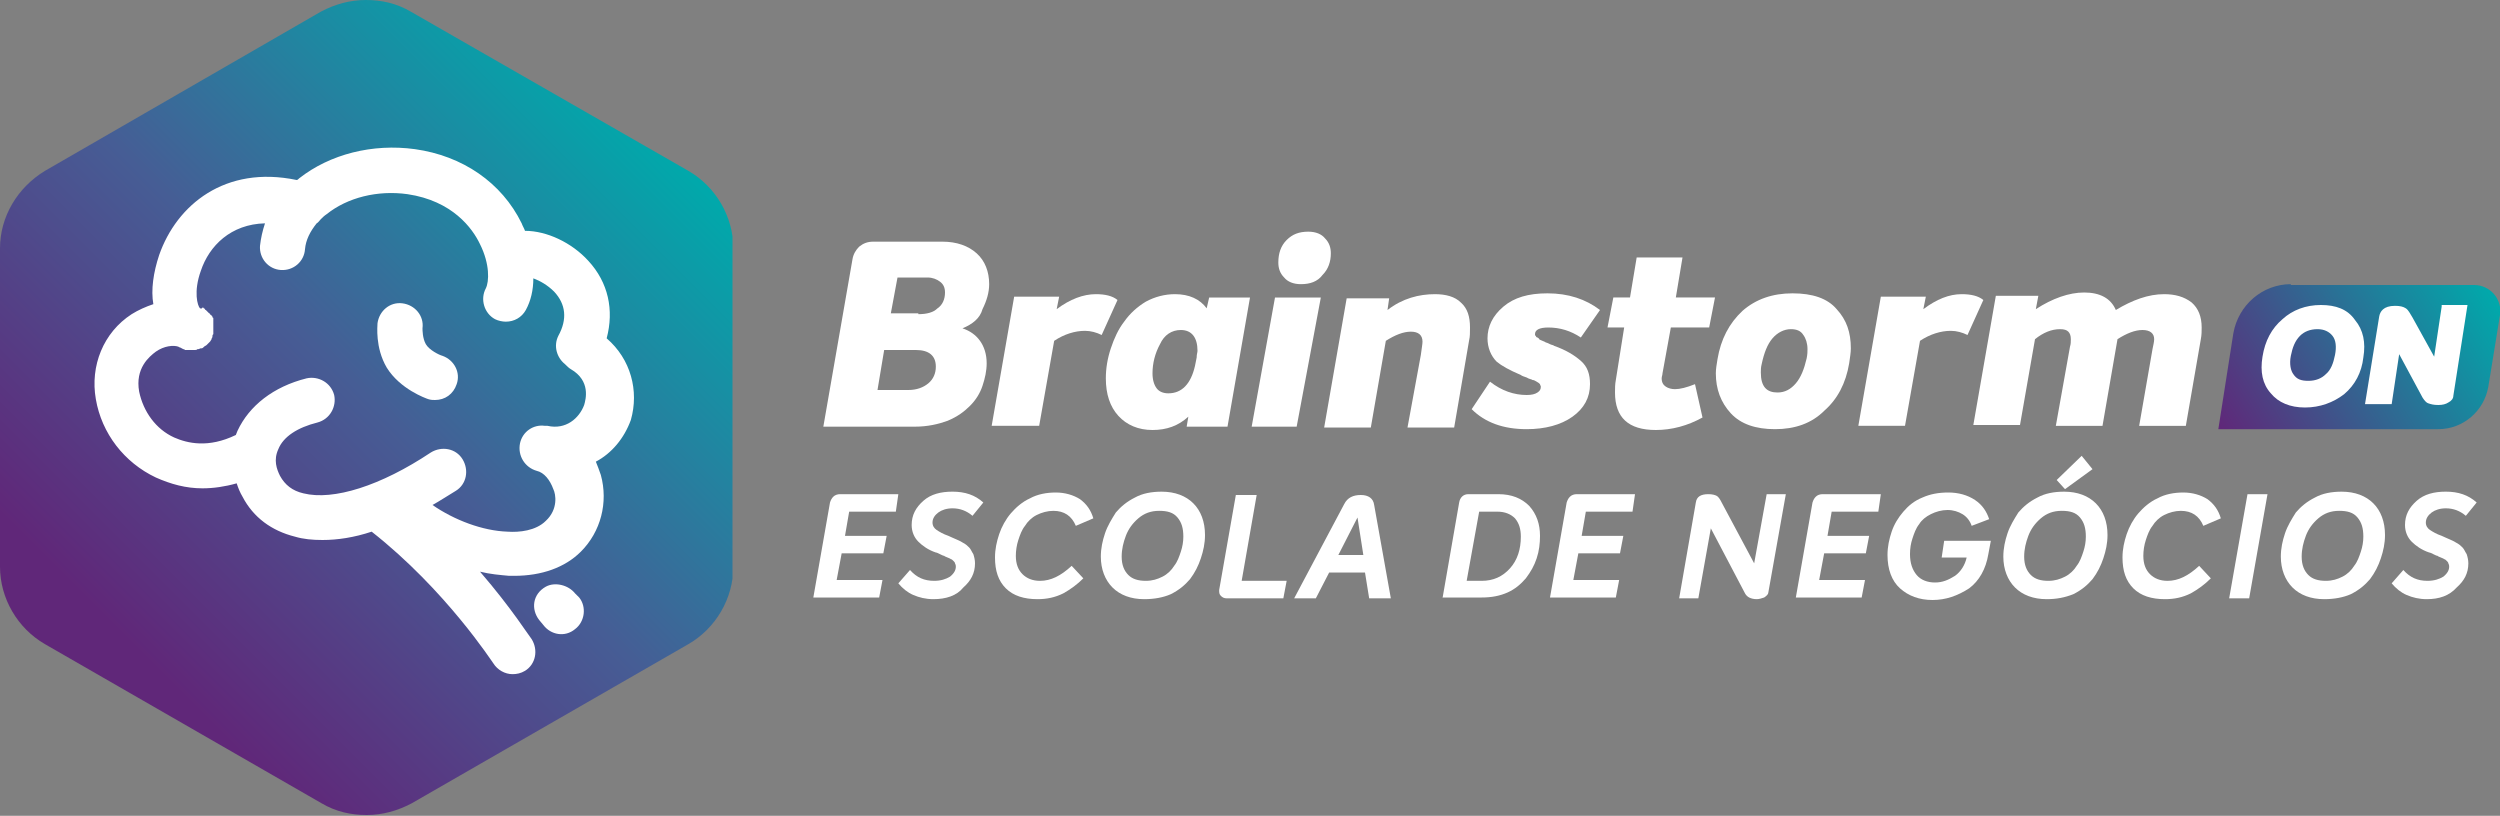 <svg xmlns="http://www.w3.org/2000/svg" xmlns:xlink="http://www.w3.org/1999/xlink" id="Camada_1" x="0px" y="0px" viewBox="0 0 300 97.9" style="enable-background:new 0 0 300 97.9;" xml:space="preserve">
<rect x="0" y="0" width="300" height="97.9" fill="#808080" stroke="none"/>
<style type="text/css">
	.st0{clip-path:url(#SVGID_2_);fill:url(#SVGID_3_);}
	.st1{fill:#FFFFFF;}
	.st2{clip-path:url(#SVGID_5_);fill:url(#SVGID_6_);}
</style>
<g>
	<defs>
		<path id="SVGID_1_" d="M0,29.8V68c0,3.8,2.1,7.4,5.4,9.3l33.2,19.1c1.7,1,3.5,1.4,5.4,1.4c1.9,0,3.7-0.5,5.4-1.4l33.2-19.1    c3.3-1.9,5.4-5.5,5.4-9.3V29.8c0-3.8-2.1-7.4-5.4-9.3L49.3,1.4c-1.7-1-3.5-1.4-5.4-1.4c-1.9,0-3.7,0.5-5.4,1.4L5.4,20.5    C2.1,22.5,0,26,0,29.8"></path>
	</defs>
	<clipPath id="SVGID_2_">
		<use xlink:href="#SVGID_1_" style="overflow:visible;"></use>
	</clipPath>
	<linearGradient id="SVGID_3_" gradientUnits="userSpaceOnUse" x1="10.205" y1="82.668" x2="77.68" y2="15.193">
		<stop offset="0" style="stop-color:#602779"></stop>
		<stop offset="8.000000e-02" style="stop-color:#602779"></stop>
		<stop offset="0.51" style="stop-color:#465D95"></stop>
		<stop offset="1" style="stop-color:#00A9AB"></stop>
	</linearGradient>
	<rect x="0" class="st0" width="87.9" height="97.9"></rect>
</g>
<path class="st1" d="M72.8,40.6c0.9-3.4,0.2-6.7-2.2-9.3c-2-2.2-5-3.6-7.6-3.6c-0.1-0.3-0.3-0.6-0.4-0.9c-2.4-4.9-7.1-8.1-12.8-8.9  c-5.1-0.7-10.2,0.6-13.9,3.5c-0.1,0.1-0.2,0.2-0.3,0.2c-8.6-1.8-14.4,3-16.5,9c-0.7,2.1-1,4.2-0.7,5.9c-0.9,0.3-1.8,0.7-2.6,1.2  c-3.4,2.2-5,6.2-4.3,10.2c0.7,4.1,3.4,7.6,7.2,9.4c1.8,0.8,3.6,1.3,5.6,1.3c1.3,0,2.7-0.2,4.1-0.6c0.2,0.6,0.4,1.1,0.7,1.6  c1.3,2.5,3.5,4.1,6.3,4.8c1,0.3,2.1,0.4,3.3,0.4c1.8,0,3.8-0.3,5.9-1c8.9,7,14.5,15.7,14.6,15.8c0.5,0.8,1.4,1.3,2.3,1.3  c0.5,0,1-0.1,1.5-0.4c1.3-0.8,1.6-2.5,0.8-3.8c-0.2-0.2-2.4-3.7-6.2-8.1c1.2,0.3,2.4,0.4,3.5,0.5c0.2,0,0.4,0,0.6,0  c3.3,0,6.1-1,8-2.9c2.4-2.4,3.3-5.9,2.4-9.2c-0.2-0.6-0.4-1.1-0.6-1.6c1.9-1,3.4-2.8,4.2-5C76.7,46.9,75.7,43.1,72.8,40.6   M65.5,62.5c-1.2,1.2-3.2,1.4-4.6,1.3c-3-0.1-6.4-1.4-9-3.2c0.9-0.5,1.8-1.1,2.8-1.7c1.3-0.8,1.6-2.5,0.8-3.8  c-0.8-1.3-2.5-1.6-3.8-0.8c-6,4-11.7,5.8-15.3,4.9c-1.3-0.3-2.2-1-2.8-2.1c-0.4-0.8-0.8-1.9-0.2-3.2c0.6-1.5,2.3-2.6,4.7-3.2  c1.5-0.4,2.3-1.9,2-3.3c-0.4-1.5-1.9-2.3-3.3-2c-4,1-6.9,3.3-8.3,6.3c-0.1,0.2-0.1,0.3-0.2,0.5c-3.3,1.6-5.8,1-7.4,0.3  c-2.2-1-3.7-3.1-4.2-5.5c-0.5-2.8,1.2-4.2,2-4.8c1-0.7,2.1-0.8,2.7-0.6c0.1,0.1,0.3,0.1,0.4,0.2c0.1,0,0.1,0.1,0.2,0.1l0,0l0,0  c0.1,0,0.1,0,0.2,0.1c0,0,0.1,0,0.1,0c0.1,0,0.1,0,0.2,0c0,0,0.1,0,0.1,0c0,0,0.1,0,0.1,0c0,0,0.1,0,0.1,0c0,0,0.1,0,0.1,0  c0,0,0.1,0,0.1,0l0,0c0.1,0,0.2,0,0.3,0c0,0,0.1,0,0.1,0c0.1,0,0.2,0,0.3-0.1c0,0,0,0,0.1,0c0.1,0,0.2-0.1,0.3-0.1c0,0,0,0,0.1,0  c0.1,0,0.2-0.1,0.3-0.2l0,0c0.1-0.1,0.2-0.1,0.3-0.2l0.1-0.1c0.1-0.1,0.1-0.1,0.2-0.2c0,0,0,0,0.1-0.1c0.1-0.1,0.1-0.2,0.2-0.3l0,0  c0,0,0,0,0-0.1c0.1-0.1,0.1-0.2,0.1-0.3l0,0l0,0c0-0.1,0-0.1,0.1-0.2c0,0,0-0.1,0-0.1c0-0.1,0-0.1,0-0.2c0,0,0-0.1,0-0.1  c0,0,0-0.1,0-0.1c0,0,0-0.1,0-0.1c0,0,0-0.1,0-0.1c0-0.1,0-0.1,0-0.2c0,0,0-0.1,0-0.1c0-0.1,0-0.1,0-0.2c0,0,0-0.1,0-0.1  c0-0.1,0-0.1,0-0.2c0,0,0-0.1,0-0.1c0,0,0-0.1,0-0.1c0,0,0-0.1,0-0.1c0,0,0-0.1,0-0.1c0,0,0-0.1-0.1-0.1c0,0,0-0.1,0-0.1  c0,0-0.1-0.1-0.1-0.1c0,0,0-0.1-0.1-0.1c0,0-0.1-0.1-0.1-0.1c0,0,0-0.1-0.1-0.1c0,0-0.1-0.1-0.1-0.1c0,0-0.1-0.1-0.1-0.1  c0,0-0.1-0.1-0.1-0.1c0,0-0.1-0.1-0.1-0.1c0,0-0.1,0-0.1-0.1c0,0-0.1-0.1-0.1-0.1l0,0c0,0-0.1,0-0.1-0.1c0,0-0.1,0-0.1,0  C24.2,37.1,24.1,37,24,37c-0.3-0.3-0.8-2,0.1-4.5c1-3,3.6-5.6,7.7-5.7c-0.3,0.9-0.5,1.8-0.6,2.7c-0.1,1.5,1,2.8,2.5,2.9  c1.5,0.1,2.8-1,2.9-2.5c0.1-1.1,0.6-2.1,1.4-3.1c0.2-0.1,0.3-0.3,0.5-0.5c0.2-0.2,0.4-0.4,0.7-0.6c2.5-2,6.1-2.9,9.7-2.4  c5.4,0.8,7.8,4.1,8.7,6c1.2,2.4,1.1,4.5,0.7,5.3c-0.7,1.3-0.2,3,1.1,3.7c0.4,0.2,0.9,0.3,1.3,0.3c1,0,1.9-0.5,2.4-1.4  c0.6-1.1,0.9-2.4,0.9-3.8c0.8,0.3,1.7,0.8,2.5,1.6c1.4,1.5,1.6,3.3,0.5,5.3c-0.6,1.2-0.2,2.6,0.8,3.4c0.2,0.2,0.5,0.5,0.7,0.6  c2.4,1.4,1.8,3.6,1.6,4.3c-0.6,1.6-2.2,3-4.4,2.5c-0.1,0-0.2,0-0.3,0c-1.4-0.2-2.7,0.7-3,2.1c-0.3,1.5,0.6,2.9,2,3.3  c0.9,0.2,1.6,1.1,2,2.2C66.7,59.3,67,61.1,65.5,62.5z"></path>
<path class="st1" d="M53.1,42.7c-0.4-0.1-1.6-0.7-2-1.4c-0.4-0.7-0.4-1.7-0.4-1.9c0.2-1.5-0.9-2.8-2.4-3c-1.5-0.2-2.8,0.9-3,2.4  c0,0.3-0.3,2.9,1.1,5.3c1.6,2.6,4.7,3.7,5,3.8c0.3,0.1,0.6,0.1,0.8,0.1c1.2,0,2.2-0.7,2.6-1.9C55.3,44.7,54.5,43.2,53.1,42.7"></path>
<path class="st1" d="M69,71.2c-0.8-1-2.4-1.4-3.5-0.8c-1.6,0.9-1.8,2.7-0.8,4l0.5,0.6c0.9,1.2,2.6,1.5,3.8,0.5  c1.2-0.9,1.4-2.7,0.5-3.8L69,71.2z"></path>
<g>
	<defs>
		<path id="SVGID_4_" d="M274.9,34.1c-3.4,0-6.3,2.5-6.9,5.9l-1.8,11.5h26.4c3,0,5.5-2.2,6-5.1l1.4-8.6c0.3-1.9-1.2-3.6-3.1-3.6    H274.9z"></path>
	</defs>
	<clipPath id="SVGID_5_">
		<use xlink:href="#SVGID_4_" style="overflow:visible;"></use>
	</clipPath>
	<linearGradient id="SVGID_6_" gradientUnits="userSpaceOnUse" x1="267.227" y1="52.975" x2="297.899" y2="33.348">
		<stop offset="0" style="stop-color:#602779"></stop>
		<stop offset="1" style="stop-color:#00A9AB"></stop>
	</linearGradient>
	<rect x="266.2" y="34.1" class="st2" width="34" height="17.4"></rect>
</g>
<path class="st1" d="M115.5,39.4c0.9,0.3,1.6,0.8,2.1,1.5c0.5,0.7,0.8,1.6,0.8,2.7c0,0.9-0.2,1.8-0.5,2.7c-0.3,0.9-0.8,1.7-1.5,2.4  c-0.7,0.7-1.5,1.3-2.7,1.8c-1.1,0.4-2.4,0.7-3.9,0.7h-11l3.5-20.1c0.1-0.6,0.4-1.1,0.8-1.5c0.5-0.4,1-0.6,1.7-0.6h8.3  c1.7,0,3.1,0.5,4.1,1.4c1,0.9,1.5,2.2,1.5,3.7c0,1-0.3,2-0.8,3C117.6,38.2,116.7,38.9,115.5,39.4 M109,46.8c1,0,1.8-0.3,2.4-0.8  c0.6-0.5,0.9-1.2,0.9-2c0-1.3-0.8-2-2.4-2h-3.8l-0.8,4.8H109z M110.2,37.7c1,0,1.8-0.2,2.3-0.7c0.6-0.4,0.9-1.1,0.9-1.9  c0-0.6-0.2-1-0.6-1.3c-0.4-0.3-0.9-0.5-1.5-0.5h-3.6l-0.8,4.3H110.2z"></path>
<path class="st1" d="M131.5,35.3c1.1,0,2,0.2,2.6,0.7l-1.9,4.2c-0.6-0.3-1.3-0.5-2-0.5c-1.2,0-2.5,0.4-3.7,1.2l-1.8,10.2H119  l2.7-15.5h5.4l-0.3,1.5C128.4,35.9,130,35.3,131.5,35.3"></path>
<path class="st1" d="M145.1,35.7h4.9l-2.7,15.5h-4.9l0.2-1.2c-1.2,1.1-2.6,1.6-4.3,1.6c-1.7,0-3.1-0.6-4.1-1.7  c-1-1.1-1.5-2.6-1.5-4.5c0-1.2,0.2-2.4,0.6-3.6c0.4-1.2,0.9-2.3,1.6-3.2c0.7-1,1.6-1.8,2.6-2.4c1.1-0.6,2.3-0.9,3.5-0.9  c1.7,0,3,0.6,3.8,1.7L145.1,35.7z M140.2,47.2c1.6,0,2.7-1.1,3.2-3.3l0.2-1c0-0.4,0.1-0.6,0.1-0.8c0-1.6-0.7-2.5-2-2.5  c-1.1,0-2,0.6-2.5,1.7c-0.6,1.1-0.9,2.3-0.9,3.5c0,0.8,0.2,1.4,0.5,1.8C139.1,47,139.6,47.2,140.2,47.2z"></path>
<path class="st1" d="M150.2,51.2l2.8-15.5h5.5l-2.9,15.5H150.2z M156.1,34.1c-0.9,0-1.6-0.3-2-0.8c-0.5-0.5-0.7-1.1-0.7-1.8  c0-1.1,0.3-2,1-2.7c0.7-0.7,1.5-1,2.6-1c0.9,0,1.6,0.3,2,0.8c0.5,0.5,0.7,1.1,0.7,1.8c0,1-0.3,1.9-1,2.6  C158.1,33.8,157.2,34.1,156.1,34.1z"></path>
<path class="st1" d="M172.2,35.3c1.3,0,2.4,0.3,3.1,1c0.8,0.7,1.1,1.7,1.1,3c0,0.6,0,1.1-0.1,1.5l-1.8,10.5h-5.6l1.6-8.7  c0.1-0.8,0.2-1.3,0.2-1.6c0-0.8-0.5-1.2-1.4-1.2c-0.9,0-1.9,0.4-3,1.1l-1.8,10.4h-5.6l2.7-15.5h5.1l-0.2,1.4  C168.3,35.8,170.3,35.3,172.2,35.3"></path>
<path class="st1" d="M183.2,51.5c-2.8,0-5-0.8-6.6-2.4l2.2-3.3c1.4,1.1,2.9,1.6,4.4,1.6c0.6,0,1-0.1,1.3-0.3  c0.3-0.2,0.4-0.4,0.4-0.7c0-0.1-0.1-0.2-0.1-0.3c-0.1-0.1-0.2-0.2-0.4-0.3c-0.2-0.1-0.3-0.2-0.5-0.2c-0.1-0.1-0.4-0.1-0.7-0.3  c-0.3-0.1-0.6-0.2-0.7-0.3c-1.4-0.6-2.3-1.1-2.9-1.6c-0.7-0.7-1.1-1.7-1.1-2.8c0-1.4,0.6-2.7,1.9-3.8c1.3-1.1,3-1.6,5.3-1.6  c2.5,0,4.6,0.7,6.3,2l-2.3,3.3c-1.2-0.8-2.5-1.2-3.9-1.2c-1.1,0-1.6,0.3-1.6,0.8c0,0.1,0,0.2,0.1,0.2c0,0.1,0.1,0.2,0.2,0.2  c0.1,0.1,0.2,0.1,0.2,0.2c0.1,0.1,0.2,0.1,0.4,0.2c0.2,0.1,0.3,0.1,0.4,0.2c0.1,0,0.3,0.1,0.5,0.2c0.2,0.1,0.4,0.1,0.5,0.2  c1.4,0.5,2.4,1.1,3.2,1.8c0.8,0.7,1.1,1.6,1.1,2.8c0,1.6-0.7,2.9-2.1,3.9C187.3,51,185.4,51.5,183.2,51.5"></path>
<path class="st1" d="M200.5,39.3l-1,5.5c0,0.2-0.1,0.4-0.1,0.6c0,0.5,0.2,0.8,0.5,1c0.3,0.2,0.7,0.3,1.1,0.3c0.6,0,1.4-0.2,2.4-0.6  l0.9,4c-1.8,1-3.7,1.5-5.6,1.5c-3.3,0-4.9-1.5-4.9-4.5c0-0.5,0-1,0.1-1.5l1-6.3h-2l0.7-3.6h2l0.8-4.8h5.5l-0.8,4.8h4.7l-0.7,3.6  H200.5z"></path>
<path class="st1" d="M213,51.5c-2.3,0-4.1-0.6-5.3-1.9c-1.2-1.3-1.8-2.9-1.8-4.8c0-0.5,0.1-1.1,0.2-1.7c0.4-2.4,1.4-4.3,3-5.8  c1.6-1.4,3.6-2.1,6-2.1c2.4,0,4.2,0.6,5.3,1.9c1.2,1.3,1.7,2.8,1.7,4.7c0,0.5-0.1,1.1-0.2,1.8c-0.4,2.4-1.4,4.3-3,5.7  C217.4,50.8,215.4,51.5,213,51.5 M213.3,47.1c0.9,0,1.6-0.4,2.2-1.1c0.6-0.7,1-1.7,1.3-3c0.1-0.5,0.1-0.8,0.1-1.1  c0-0.7-0.2-1.3-0.5-1.7c-0.3-0.5-0.8-0.7-1.5-0.7c-0.8,0-1.6,0.4-2.2,1.1c-0.6,0.7-1,1.7-1.3,3.1c-0.1,0.4-0.1,0.7-0.1,1  C211.3,46.4,212,47.1,213.3,47.1z"></path>
<path class="st1" d="M235.4,35.3c1.1,0,2,0.2,2.6,0.7l-1.9,4.2c-0.6-0.3-1.3-0.5-2-0.5c-1.2,0-2.5,0.4-3.7,1.2l-1.8,10.2H223  l2.7-15.5h5.4l-0.3,1.5C232.4,35.9,233.9,35.3,235.4,35.3"></path>
<path class="st1" d="M259.7,35.3c1.3,0,2.4,0.3,3.3,1c0.8,0.7,1.2,1.7,1.2,3c0,0.4,0,0.9-0.1,1.4l-1.8,10.4h-5.6l1.6-9.2  c0.1-0.5,0.2-0.9,0.2-1.2c0-0.7-0.5-1.1-1.4-1.1c-0.9,0-1.9,0.4-3,1.1l-1.8,10.4h-5.6l1.7-9.5c0.1-0.3,0.1-0.6,0.1-0.9  c0-0.4-0.1-0.7-0.3-0.9c-0.2-0.2-0.5-0.3-1-0.3c-1,0-2,0.4-3,1.2l-1.8,10.3h-5.6l2.7-15.5h5.1l-0.3,1.6c2-1.3,4-2,5.8-2  c1.9,0,3.2,0.7,3.8,2.1C255.9,36,257.8,35.3,259.7,35.3"></path>
<path class="st1" d="M107.5,61.4h-5.6l-0.5,2.9h5l-0.4,2.1h-5l-0.6,3.2h5.5l-0.4,2.1h-7.9l2-11.4c0.1-0.3,0.2-0.5,0.4-0.7  c0.2-0.2,0.5-0.3,0.8-0.3h7L107.5,61.4z"></path>
<path class="st1" d="M112,71.9c-0.9,0-1.7-0.2-2.4-0.5c-0.7-0.3-1.3-0.8-1.8-1.4l1.4-1.6c0.8,0.9,1.7,1.3,2.9,1.3  c0.8,0,1.4-0.2,1.9-0.5c0.5-0.4,0.7-0.8,0.7-1.2c0-0.1,0-0.2-0.1-0.4c0-0.1-0.1-0.2-0.2-0.3c-0.1-0.1-0.2-0.2-0.3-0.2  c-0.1-0.1-0.2-0.1-0.4-0.2c-0.2-0.1-0.3-0.1-0.4-0.2c-0.1,0-0.3-0.1-0.5-0.2c-0.2-0.1-0.4-0.2-0.5-0.2c-0.9-0.3-1.6-0.8-2.1-1.3  c-0.5-0.5-0.8-1.2-0.8-2c0-1.2,0.5-2.1,1.4-2.9c0.9-0.8,2.1-1.1,3.5-1.1c1.5,0,2.7,0.4,3.7,1.3l-1.3,1.6c-0.7-0.6-1.5-0.9-2.4-0.9  c-0.7,0-1.3,0.2-1.7,0.5c-0.4,0.3-0.7,0.7-0.7,1.2c0,0.4,0.2,0.7,0.5,0.9c0.3,0.2,0.8,0.5,1.4,0.7c0.4,0.2,0.7,0.3,0.9,0.4  c0.2,0.1,0.5,0.2,0.8,0.4c0.4,0.2,0.6,0.4,0.8,0.6c0.2,0.2,0.3,0.5,0.5,0.8c0.1,0.3,0.2,0.7,0.2,1.1c0,1.2-0.5,2.1-1.4,2.9  C114.8,71.5,113.5,71.9,112,71.9"></path>
<path class="st1" d="M124.5,71.9c-1.6,0-2.9-0.4-3.8-1.3c-0.9-0.9-1.3-2.1-1.3-3.7c0-1,0.2-1.9,0.5-2.8c0.3-0.9,0.8-1.8,1.4-2.5  c0.6-0.7,1.4-1.4,2.3-1.8c0.9-0.5,2-0.7,3.1-0.7c1.1,0,2.1,0.3,2.9,0.8c0.8,0.6,1.3,1.3,1.6,2.3l-2.1,0.9c-0.5-1.2-1.4-1.8-2.7-1.8  c-0.7,0-1.4,0.2-2,0.5c-0.6,0.3-1.1,0.8-1.4,1.3c-0.4,0.5-0.6,1.1-0.8,1.7c-0.2,0.6-0.3,1.3-0.3,1.9c0,1,0.3,1.7,0.8,2.2  c0.5,0.5,1.2,0.8,2.1,0.8c1.3,0,2.5-0.6,3.8-1.8l1.4,1.5c-0.7,0.7-1.5,1.3-2.4,1.8C126.6,71.7,125.6,71.9,124.5,71.9"></path>
<path class="st1" d="M137.3,71.9c-1.6,0-2.9-0.5-3.8-1.4c-0.9-0.9-1.4-2.2-1.4-3.7c0-1,0.2-1.9,0.5-2.8c0.3-0.9,0.8-1.7,1.3-2.5  c0.6-0.7,1.3-1.3,2.3-1.8c0.9-0.5,2-0.7,3.2-0.7c1.6,0,2.9,0.5,3.8,1.4c0.9,0.9,1.4,2.2,1.4,3.8c0,1-0.2,1.9-0.5,2.8  c-0.3,0.9-0.7,1.7-1.3,2.5c-0.6,0.7-1.3,1.3-2.3,1.8C139.6,71.7,138.5,71.9,137.3,71.9 M137.5,69.7c0.8,0,1.4-0.2,2-0.5  c0.6-0.3,1.1-0.8,1.4-1.3c0.4-0.5,0.6-1.1,0.8-1.7c0.2-0.6,0.3-1.2,0.3-1.8c0-1-0.2-1.7-0.7-2.3c-0.5-0.6-1.2-0.8-2.2-0.8  c-1,0-1.8,0.3-2.5,0.9c-0.7,0.6-1.2,1.3-1.5,2.1c-0.3,0.8-0.5,1.6-0.5,2.5c0,1,0.3,1.7,0.8,2.2C135.9,69.5,136.6,69.7,137.5,69.7z"></path>
<path class="st1" d="M147.2,71.8c-0.3,0-0.5-0.1-0.7-0.3c-0.2-0.2-0.2-0.4-0.2-0.7l2-11.4h2.5L149,69.7h5.4l-0.4,2.1H147.2z"></path>
<path class="st1" d="M164.3,71.8l-0.5-3.1h-4.3l-1.6,3.1h-2.6l6-11.3c0.4-0.8,1.1-1.1,2-1.1s1.5,0.4,1.6,1.2l2,11.2H164.3z   M160.6,66.6h3l-0.7-4.5L160.6,66.6z"></path>
<path class="st1" d="M173.1,71.8l2-11.5c0.1-0.6,0.5-1,1.1-1h3.6c1.6,0,2.8,0.5,3.7,1.4c0.9,1,1.3,2.2,1.3,3.6  c0,0.9-0.1,1.8-0.4,2.7c-0.3,0.9-0.7,1.6-1.3,2.4c-0.6,0.7-1.3,1.3-2.2,1.7c-0.9,0.4-1.9,0.6-3.1,0.6H173.1z M176,69.7h1.8  c1.4,0,2.5-0.5,3.4-1.5c0.9-1,1.3-2.3,1.3-3.8c0-0.9-0.2-1.6-0.7-2.2c-0.5-0.5-1.2-0.8-2.1-0.8h-2.2L176,69.7z"></path>
<path class="st1" d="M195.9,61.4h-5.6l-0.5,2.9h5l-0.4,2.1h-5l-0.6,3.2h5.5l-0.4,2.1h-7.9l2-11.4c0.1-0.3,0.2-0.5,0.4-0.7  c0.2-0.2,0.5-0.3,0.8-0.3h7L195.9,61.4z"></path>
<path class="st1" d="M212,59.3h2.3l-2.1,11.8c0,0.2-0.2,0.4-0.5,0.6c-0.3,0.1-0.6,0.2-0.9,0.2c-0.4,0-0.7-0.1-0.9-0.2  c-0.2-0.1-0.4-0.3-0.5-0.5l-4.1-7.8l-1.5,8.4h-2.3l2-11.5c0.1-0.7,0.6-1,1.5-1c0.5,0,0.8,0.1,1,0.2c0.2,0.1,0.4,0.4,0.6,0.8l3.9,7.3  L212,59.3z"></path>
<path class="st1" d="M225.4,61.4h-5.6l-0.5,2.9h5l-0.4,2.1h-5l-0.6,3.2h5.5l-0.4,2.1h-7.9l2-11.4c0.1-0.3,0.2-0.5,0.4-0.7  c0.2-0.2,0.5-0.3,0.8-0.3h7L225.4,61.4z"></path>
<path class="st1" d="M231.9,72c-1.6,0-2.9-0.5-3.9-1.4c-1-0.9-1.5-2.3-1.5-4c0-1,0.2-1.9,0.5-2.8c0.3-0.9,0.8-1.7,1.4-2.4  c0.6-0.7,1.3-1.3,2.3-1.7c0.9-0.4,1.9-0.6,3.1-0.6c1.2,0,2.3,0.3,3.2,0.9c0.9,0.6,1.4,1.4,1.7,2.3l-2.1,0.8  c-0.2-0.6-0.6-1.1-1.1-1.4c-0.5-0.3-1.1-0.5-1.8-0.5c-0.7,0-1.4,0.2-2,0.5c-0.6,0.3-1.1,0.7-1.4,1.2c-0.4,0.5-0.6,1.1-0.8,1.7  c-0.2,0.6-0.3,1.2-0.3,1.9c0,1.1,0.3,1.9,0.8,2.5c0.5,0.6,1.3,0.9,2.2,0.9c0.9,0,1.6-0.3,2.4-0.8c0.7-0.5,1.2-1.3,1.4-2.2h-3l0.3-2  h5.6l-0.3,1.6c-0.3,1.8-1.1,3.2-2.3,4.1C234.9,71.5,233.5,72,231.9,72"></path>
<path class="st1" d="M245.6,71.9c-1.6,0-2.9-0.5-3.8-1.4c-0.9-0.9-1.4-2.2-1.4-3.7c0-1,0.2-1.9,0.5-2.8c0.3-0.9,0.8-1.7,1.3-2.5  c0.6-0.7,1.3-1.3,2.3-1.8c0.9-0.5,2-0.7,3.2-0.7c1.6,0,2.9,0.5,3.8,1.4c0.9,0.9,1.4,2.2,1.4,3.8c0,1-0.2,1.9-0.5,2.8  c-0.3,0.9-0.7,1.7-1.3,2.5c-0.6,0.7-1.3,1.3-2.3,1.8C247.8,71.7,246.8,71.9,245.6,71.9 M245.8,69.7c0.8,0,1.4-0.2,2-0.5  c0.6-0.3,1.1-0.8,1.4-1.3c0.4-0.5,0.6-1.1,0.8-1.7c0.2-0.6,0.3-1.2,0.3-1.8c0-1-0.2-1.7-0.7-2.3c-0.5-0.6-1.2-0.8-2.2-0.8  c-1,0-1.8,0.3-2.5,0.9c-0.7,0.6-1.2,1.3-1.5,2.1c-0.3,0.8-0.5,1.6-0.5,2.5c0,1,0.3,1.7,0.8,2.2C244.2,69.5,244.9,69.7,245.8,69.7z   M246.8,57.6l3-2.9l1.3,1.6l-3.3,2.4L246.8,57.6z"></path>
<path class="st1" d="M259.8,71.9c-1.6,0-2.9-0.4-3.8-1.3c-0.9-0.9-1.3-2.1-1.3-3.7c0-1,0.2-1.9,0.5-2.8c0.3-0.9,0.8-1.8,1.4-2.5  c0.6-0.7,1.4-1.4,2.3-1.8c0.9-0.5,2-0.7,3.1-0.7c1.1,0,2.1,0.3,2.9,0.8c0.8,0.6,1.3,1.3,1.6,2.3l-2.1,0.9c-0.5-1.2-1.4-1.8-2.7-1.8  c-0.7,0-1.4,0.2-2,0.5c-0.6,0.3-1.1,0.8-1.4,1.3c-0.4,0.5-0.6,1.1-0.8,1.7c-0.2,0.6-0.3,1.3-0.3,1.9c0,1,0.3,1.7,0.8,2.2  c0.5,0.5,1.2,0.8,2.1,0.8c1.3,0,2.5-0.6,3.8-1.8l1.4,1.5c-0.7,0.7-1.5,1.3-2.4,1.8C261.9,71.7,260.9,71.9,259.8,71.9"></path>
<polygon class="st1" points="267.5,71.8 269.7,59.3 272.1,59.3 269.9,71.8 "></polygon>
<path class="st1" d="M278.9,71.9c-1.6,0-2.9-0.5-3.8-1.4c-0.9-0.9-1.4-2.2-1.4-3.7c0-1,0.2-1.9,0.5-2.8c0.3-0.9,0.8-1.7,1.3-2.5  c0.6-0.7,1.3-1.3,2.3-1.8c0.9-0.5,2-0.7,3.2-0.7c1.6,0,2.9,0.5,3.8,1.4c0.9,0.9,1.4,2.2,1.4,3.8c0,1-0.2,1.9-0.5,2.8  c-0.3,0.9-0.7,1.7-1.3,2.5c-0.6,0.7-1.3,1.3-2.3,1.8C281.2,71.7,280.1,71.9,278.9,71.9 M279.1,69.7c0.8,0,1.4-0.2,2-0.5  c0.6-0.3,1.1-0.8,1.4-1.3c0.4-0.5,0.6-1.1,0.8-1.7c0.2-0.6,0.3-1.2,0.3-1.8c0-1-0.2-1.7-0.7-2.3c-0.5-0.6-1.2-0.8-2.2-0.8  c-1,0-1.8,0.3-2.5,0.9c-0.7,0.6-1.2,1.3-1.5,2.1c-0.3,0.8-0.5,1.6-0.5,2.5c0,1,0.3,1.7,0.8,2.2C277.5,69.5,278.2,69.7,279.1,69.7z"></path>
<path class="st1" d="M291.2,71.9c-0.9,0-1.7-0.2-2.4-0.5c-0.7-0.3-1.3-0.8-1.8-1.4l1.4-1.6c0.8,0.9,1.7,1.3,2.9,1.3  c0.8,0,1.4-0.2,1.9-0.5c0.5-0.4,0.7-0.8,0.7-1.2c0-0.1,0-0.2-0.1-0.4c0-0.1-0.1-0.2-0.2-0.3c-0.1-0.1-0.2-0.2-0.3-0.2  c-0.1-0.1-0.2-0.1-0.4-0.2c-0.2-0.1-0.3-0.1-0.4-0.2c-0.1,0-0.3-0.1-0.5-0.2c-0.2-0.1-0.4-0.2-0.5-0.2c-0.9-0.3-1.6-0.8-2.1-1.3  c-0.5-0.5-0.8-1.2-0.8-2c0-1.2,0.5-2.1,1.4-2.9c0.9-0.8,2.1-1.1,3.5-1.1c1.5,0,2.7,0.4,3.7,1.3l-1.3,1.6c-0.7-0.6-1.5-0.9-2.4-0.9  c-0.7,0-1.3,0.2-1.7,0.5c-0.4,0.3-0.7,0.7-0.7,1.2c0,0.4,0.2,0.7,0.5,0.9c0.3,0.2,0.8,0.5,1.4,0.7c0.4,0.2,0.7,0.3,0.9,0.4  c0.2,0.1,0.5,0.2,0.8,0.4c0.4,0.2,0.6,0.4,0.8,0.6c0.2,0.2,0.3,0.5,0.5,0.8c0.1,0.3,0.2,0.7,0.2,1.1c0,1.2-0.5,2.1-1.4,2.9  C293.9,71.5,292.7,71.9,291.2,71.9"></path>
<path class="st1" d="M278.5,36.6c-1.8,0-3.4,0.6-4.6,1.7c-1.3,1.1-2.1,2.6-2.4,4.5c-0.3,1.8,0,3.3,1,4.4c0.9,1.1,2.3,1.7,4.1,1.7  c1.8,0,3.4-0.6,4.7-1.6c1.3-1.1,2.1-2.6,2.3-4.4c0.3-1.8,0-3.3-1-4.5C281.7,37.1,280.3,36.6,278.5,36.6 M274.9,42.7  c0.2-1,0.5-1.8,1.1-2.4c0.5-0.5,1.2-0.8,2.1-0.8c0.8,0,1.4,0.3,1.8,0.8c0.4,0.5,0.5,1.3,0.3,2.3c-0.2,1-0.5,1.8-1.1,2.3  c-0.5,0.5-1.2,0.8-2.1,0.8c-0.9,0-1.4-0.2-1.8-0.8C274.9,44.5,274.7,43.7,274.9,42.7z"></path>
<path class="st1" d="M293,36.8l-0.9,6l-2.6-4.7c-0.3-0.5-0.5-0.9-0.8-1.1c-0.3-0.2-0.7-0.3-1.3-0.3c-1.4,0-1.8,0.7-1.9,1.3  l-1.7,10.5h3.2l0.9-6l2.8,5.2c0.2,0.3,0.4,0.6,0.7,0.7c0.3,0.1,0.6,0.2,1.2,0.2c0.5,0,0.9-0.1,1.2-0.3c0.4-0.2,0.6-0.5,0.6-0.8  l1.7-10.9H293z"></path>
</svg>